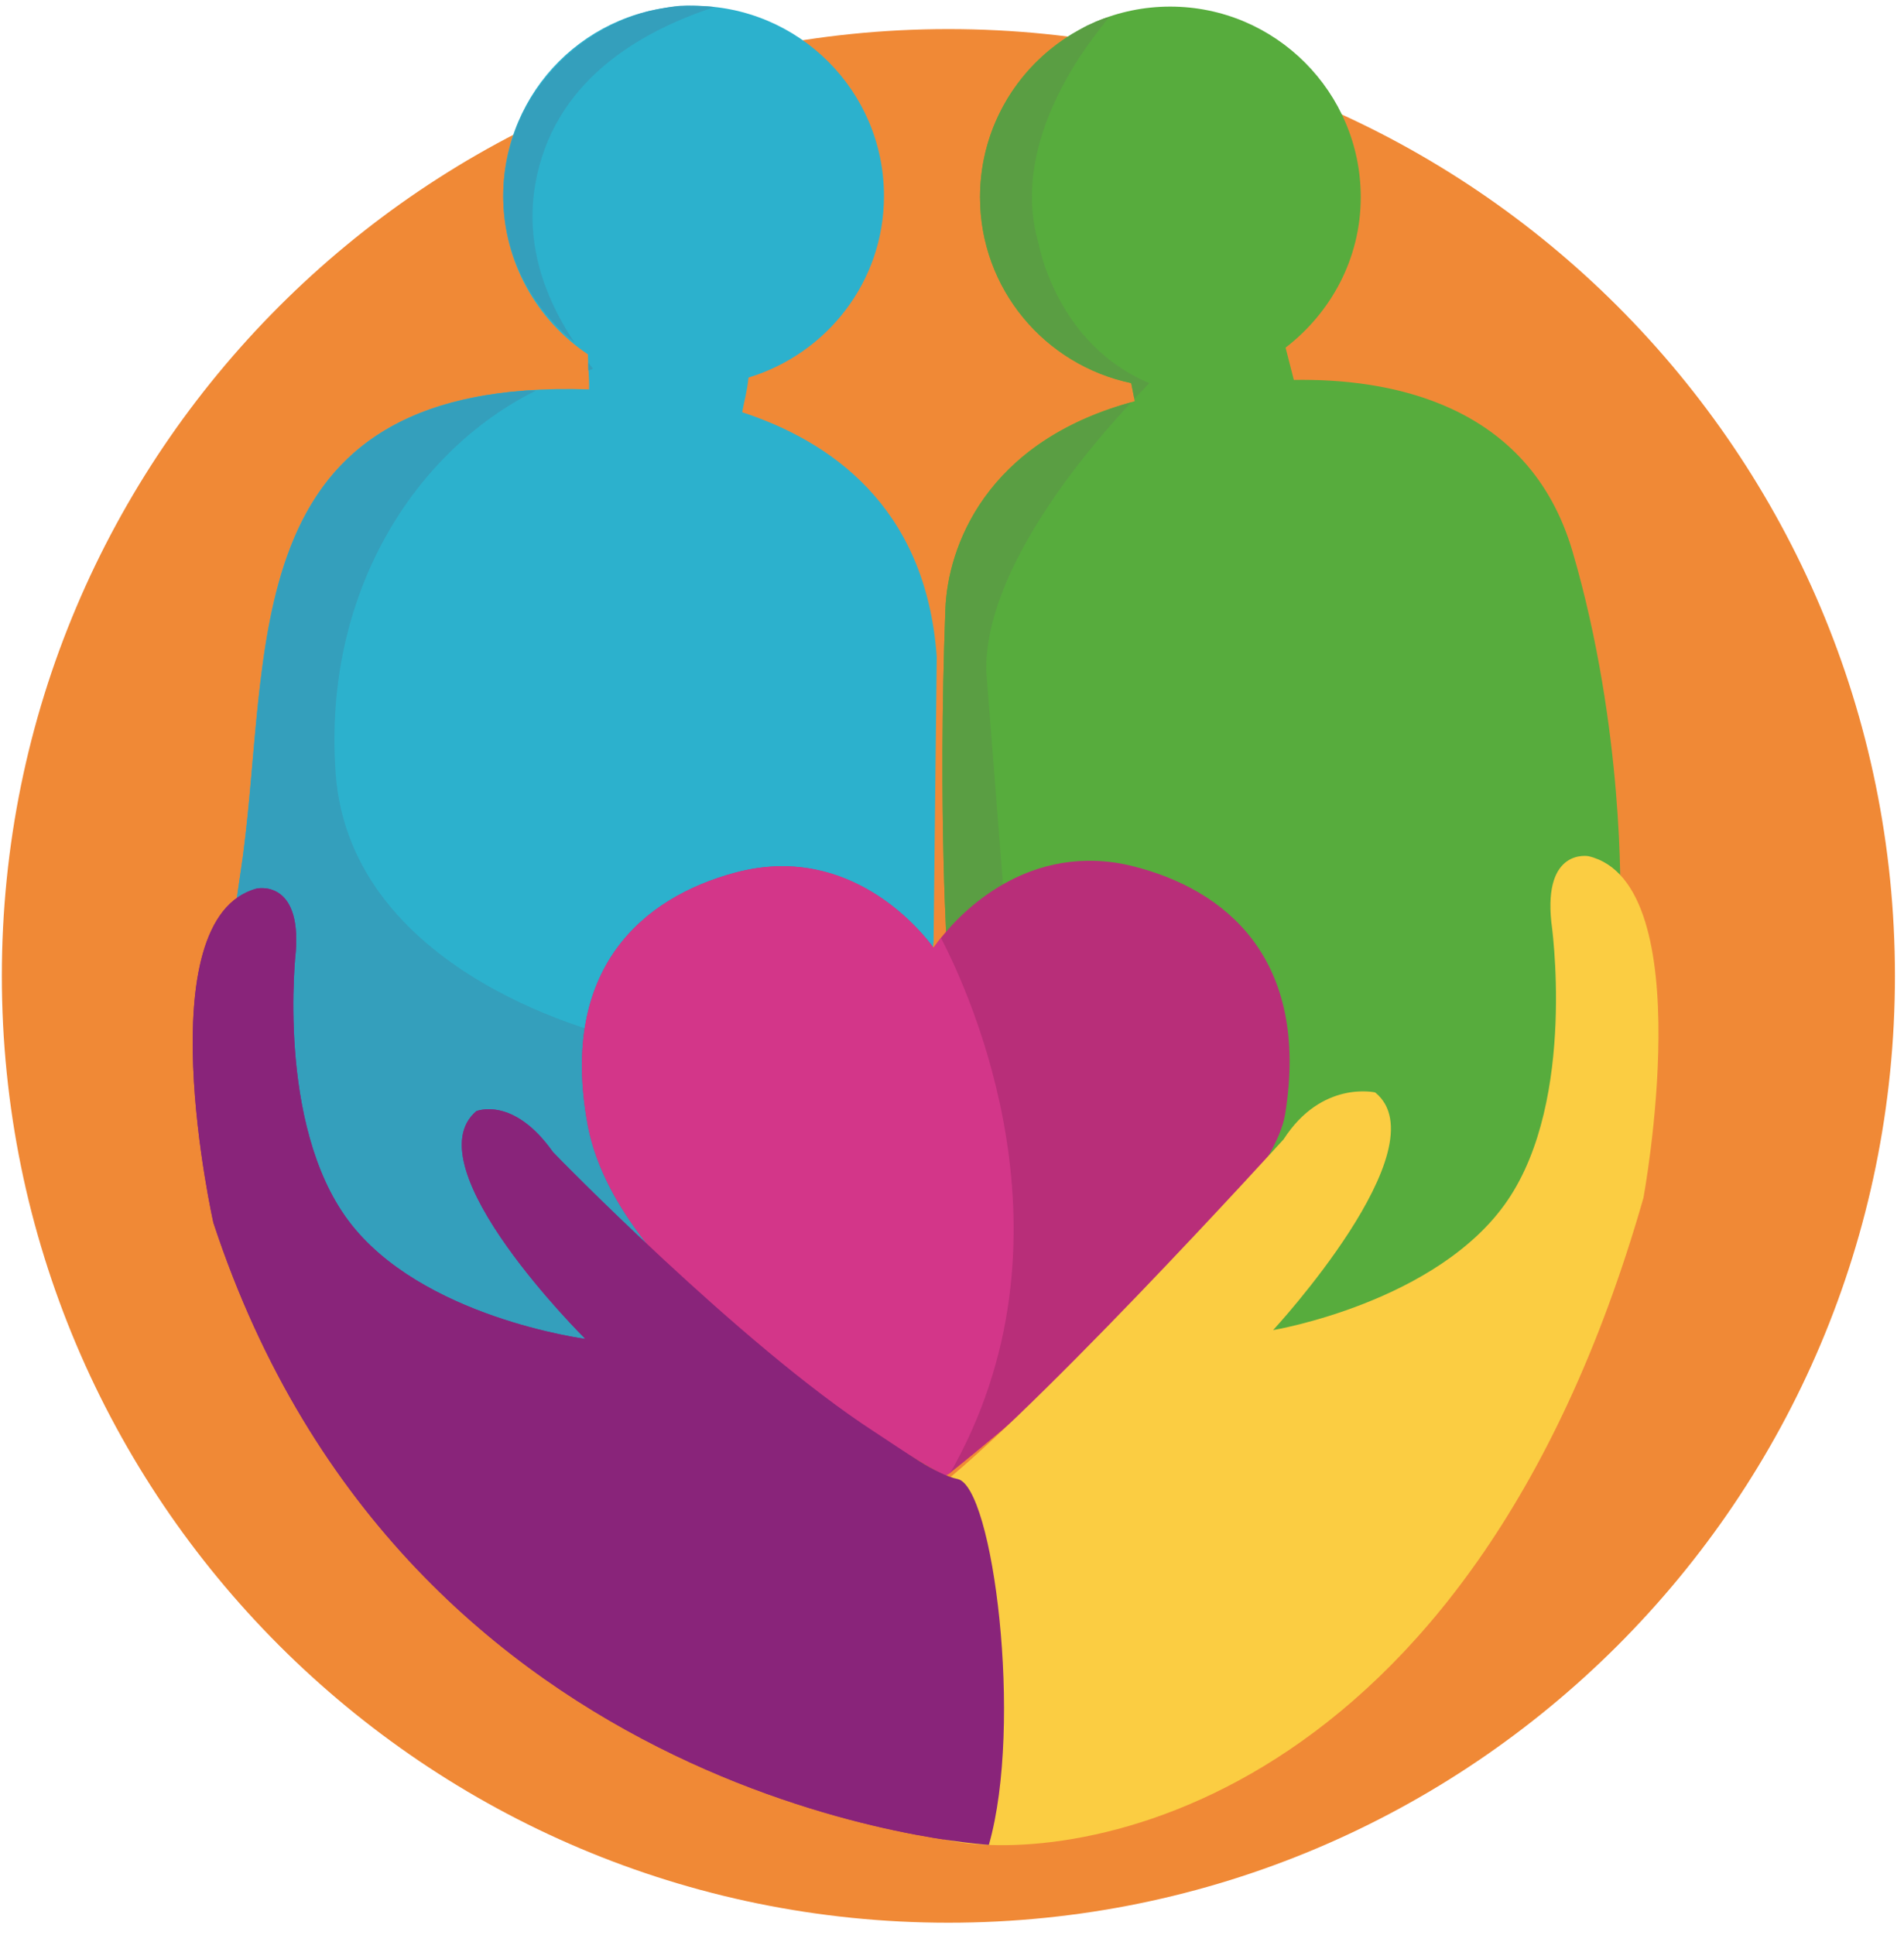 <?xml version="1.0" encoding="UTF-8"?>
<svg width="62px" height="63px" viewBox="0 0 62 63" version="1.1" xmlns="http://www.w3.org/2000/svg" xmlns:xlink="http://www.w3.org/1999/xlink">
    <!-- Generator: Sketch 63.1 (92452) - https://sketch.com -->
    <title>@3xsocioemocional</title>
    <desc>Created with Sketch.</desc>
    <g id="Screens" stroke="none" stroke-width="1" fill="none" fill-rule="evenodd">
        <g id="Sección-de-padres-(Alimentación)-" transform="translate(-752, -1051)">
            <g id="socioemocional" transform="translate(735, 1031)">
                <g transform="translate(17, 20)">
                    <g id="Layer-9" transform="translate(0, 0.636)" fill="#F08936">
                        <path d="M0.06,31.134 C0.06,14.111 13.86,0.311 30.883,0.311 C47.906,0.311 61.705,14.111 61.705,31.134 C61.705,48.157 47.906,61.956 30.883,61.956 C13.86,61.956 0.06,48.157 0.06,31.134 Z" id="Path"></path>
                    </g>
                    <g id="Layer-4" transform="translate(7.313, 0)">
                        <path d="M15.266,0.189 C11.843,0.189 9.074,2.958 9.074,6.381 C9.074,8.531 10.169,10.423 11.831,11.535 C11.834,11.921 11.881,12.34 11.869,12.676 C0.009,12.287 1.607,21.42 0.51,28.471 C-0.571,35.419 1.1,38.304 1.1,38.304 L5.036,44.65 L21.613,46.228 L23.087,30.638 L23.19,21.381 C22.833,16.411 19.629,14.331 16.856,13.42 C16.926,13.016 17.007,12.799 17.061,12.291 C19.605,11.519 21.472,9.177 21.472,6.381 C21.472,2.958 18.69,0.189 15.266,0.189 Z" id="Path" fill="#2CB1CD"></path>
                        <path d="M30.792,0.215 C27.369,0.215 24.6,2.997 24.6,6.42 C24.6,9.405 26.712,11.882 29.523,12.471 L29.638,13.061 C24.758,14.357 23.547,17.827 23.472,19.83 C23.224,26.437 23.536,31.099 23.536,31.099 C23.536,31.099 29.66,44.919 30.19,45.202 C30.72,45.484 35.348,45.98 36.267,46.086 C37.185,46.193 40.778,44.145 41.484,43.651 C42.191,43.156 44.561,36.971 44.561,36.971 L45.446,29.266 C45.446,29.266 45.591,23.752 43.895,17.958 C42.462,13.063 37.835,12.317 34.818,12.368 L34.549,11.317 C36.022,10.184 36.997,8.422 36.997,6.42 C36.997,2.997 34.215,0.215 30.792,0.215 Z" id="Path" fill="#57AC3D"></path>
                    </g>
                    <g id="Layer-6" transform="translate(7.313, 0)">
                        <path d="M13.811,0.363 C11.146,1.055 9.074,3.498 9.074,6.381 C9.074,8.321 9.999,10.014 11.395,11.15 C10.71,10.129 9.728,8.277 10.113,6.022 C10.683,2.681 13.453,1.05 15.957,0.227 C15.464,0.186 15.094,0.173 14.846,0.189 C14.617,0.203 14.272,0.261 13.811,0.363 Z M11.843,11.804 C11.847,11.893 11.839,11.973 11.843,12.061 C11.895,12.046 11.945,12.023 11.997,12.009 C11.997,12.009 11.892,11.862 11.843,11.804 Z M9.805,12.715 C0.204,13.423 1.539,21.86 0.51,28.471 C-0.571,35.419 1.1,38.304 1.1,38.304 L5.036,44.65 L15.202,45.612 L12.856,33.792 C12.856,33.792 4.078,31.892 3.613,25.138 C3.209,19.281 6.207,14.667 10.138,12.715 C10.032,12.72 9.908,12.707 9.805,12.715 Z" id="Shape" fill="#349FBC"></path>
                        <path d="M27.817,0.987 C25.899,2.042 24.6,4.075 24.6,6.42 C24.6,9.405 26.712,11.882 29.523,12.471 L29.626,12.984 C29.816,12.784 30.113,12.471 30.113,12.471 C27.091,11.214 26.51,7.945 26.51,7.945 C25.399,4.182 28.871,0.57 28.788,0.564 C28.743,0.56 28.522,0.628 28.104,0.827 C28.048,0.853 27.952,0.906 27.817,0.987 Z M29.523,13.099 C24.748,14.421 23.546,17.844 23.472,19.83 C23.224,26.437 23.536,31.099 23.536,31.099 C23.536,31.099 24.792,33.909 25.933,36.432 L25.485,30.548 L24.805,21.881 C24.71,18.526 28.234,14.473 29.523,13.099 Z" id="Shape" fill="#5A9E43"></path>
                    </g>
                    <g id="Layer-7" transform="translate(18.759, 27.979)">
                        <path d="M16.641,0.043 C13.591,0.089 11.817,2.615 11.641,2.876 C11.281,2.383 8.946,-0.574 5.192,0.427 C2.15,1.239 -0.543,3.564 0.372,8.607 C1.045,12.322 5.329,16.274 12.025,20.069 C12.031,20.071 12.033,20.078 12.038,20.081 L12.038,20.056 L12.167,19.979 C12.167,19.979 22.53,11.775 23.09,8.286 C23.902,3.226 21.148,0.959 18.09,0.209 C17.577,0.084 17.1,0.036 16.641,0.043 Z" id="Path" fill="#B82E79"></path>
                        <path d="M6.538,0.222 C6.114,0.236 5.661,0.302 5.192,0.427 C2.15,1.239 -0.543,3.564 0.372,8.607 C1.045,12.322 5.329,16.274 12.025,20.069 C12.031,20.071 12.033,20.078 12.038,20.081 L12.038,20.056 L12.167,19.979 C12.168,19.977 12.178,19.981 12.179,19.979 C16.521,12.375 12.829,4.385 11.884,2.556 C11.793,2.674 11.666,2.838 11.641,2.876 C11.326,2.444 9.505,0.124 6.538,0.222 Z" id="Path" fill="#D33689"></path>
                    </g>
                    <g id="Layer-8" transform="translate(6.041, 27.662)">
                        <path d="M26.16,32.394 C26.16,32.394 7.227,31.339 0.908,12.144 C0.908,12.144 -1.318,2.237 2.32,1.264 C2.32,1.264 3.766,0.95 3.591,3.312 C3.591,3.312 2.946,8.922 5.304,12.075 C7.661,15.228 13.021,15.925 13.021,15.925 C13.021,15.925 7.356,10.317 9.468,8.512 C9.468,8.512 10.666,8.005 11.963,9.84 C11.963,9.84 21.285,19.752 25.076,20.524 C26.233,20.76 27.281,28.466 26.16,32.394 Z" id="Path" fill="#89247A"></path>
                        <path d="M24.83,32.247 C28.851,33.081 41.767,31.27 47.474,11.336 C47.474,11.336 49.377,1.083 45.685,0.21 C45.685,0.21 44.22,-0.063 44.475,2.357 C44.475,2.357 45.314,8.097 43.049,11.417 C40.785,14.738 35.416,15.638 35.416,15.638 C35.416,15.638 40.925,9.682 38.739,7.901 C38.739,7.901 37,7.497 35.758,9.426 C35.758,9.426 27.019,19.053 23.918,21.195 C20.817,23.337 20.81,31.413 24.83,32.247 Z" id="Path" fill="#FBCD42"></path>
                        <path d="M26.16,32.394 C26.16,32.394 7.227,31.339 0.908,12.144 C0.908,12.144 -1.318,2.237 2.32,1.264 C2.32,1.264 3.766,0.95 3.591,3.312 C3.591,3.312 2.946,8.922 5.304,12.075 C7.661,15.228 13.021,15.925 13.021,15.925 C13.021,15.925 7.356,10.317 9.468,8.512 C9.468,8.512 10.666,8.005 11.963,9.84 C11.963,9.84 18.077,16.124 22.438,18.953 C23.41,19.584 24.449,20.345 25.14,20.486 C26.297,20.721 27.281,28.466 26.16,32.394 Z" id="Path" fill="#89247A"></path>
                    </g>
                </g>
            </g>
        </g>
    </g>
</svg>